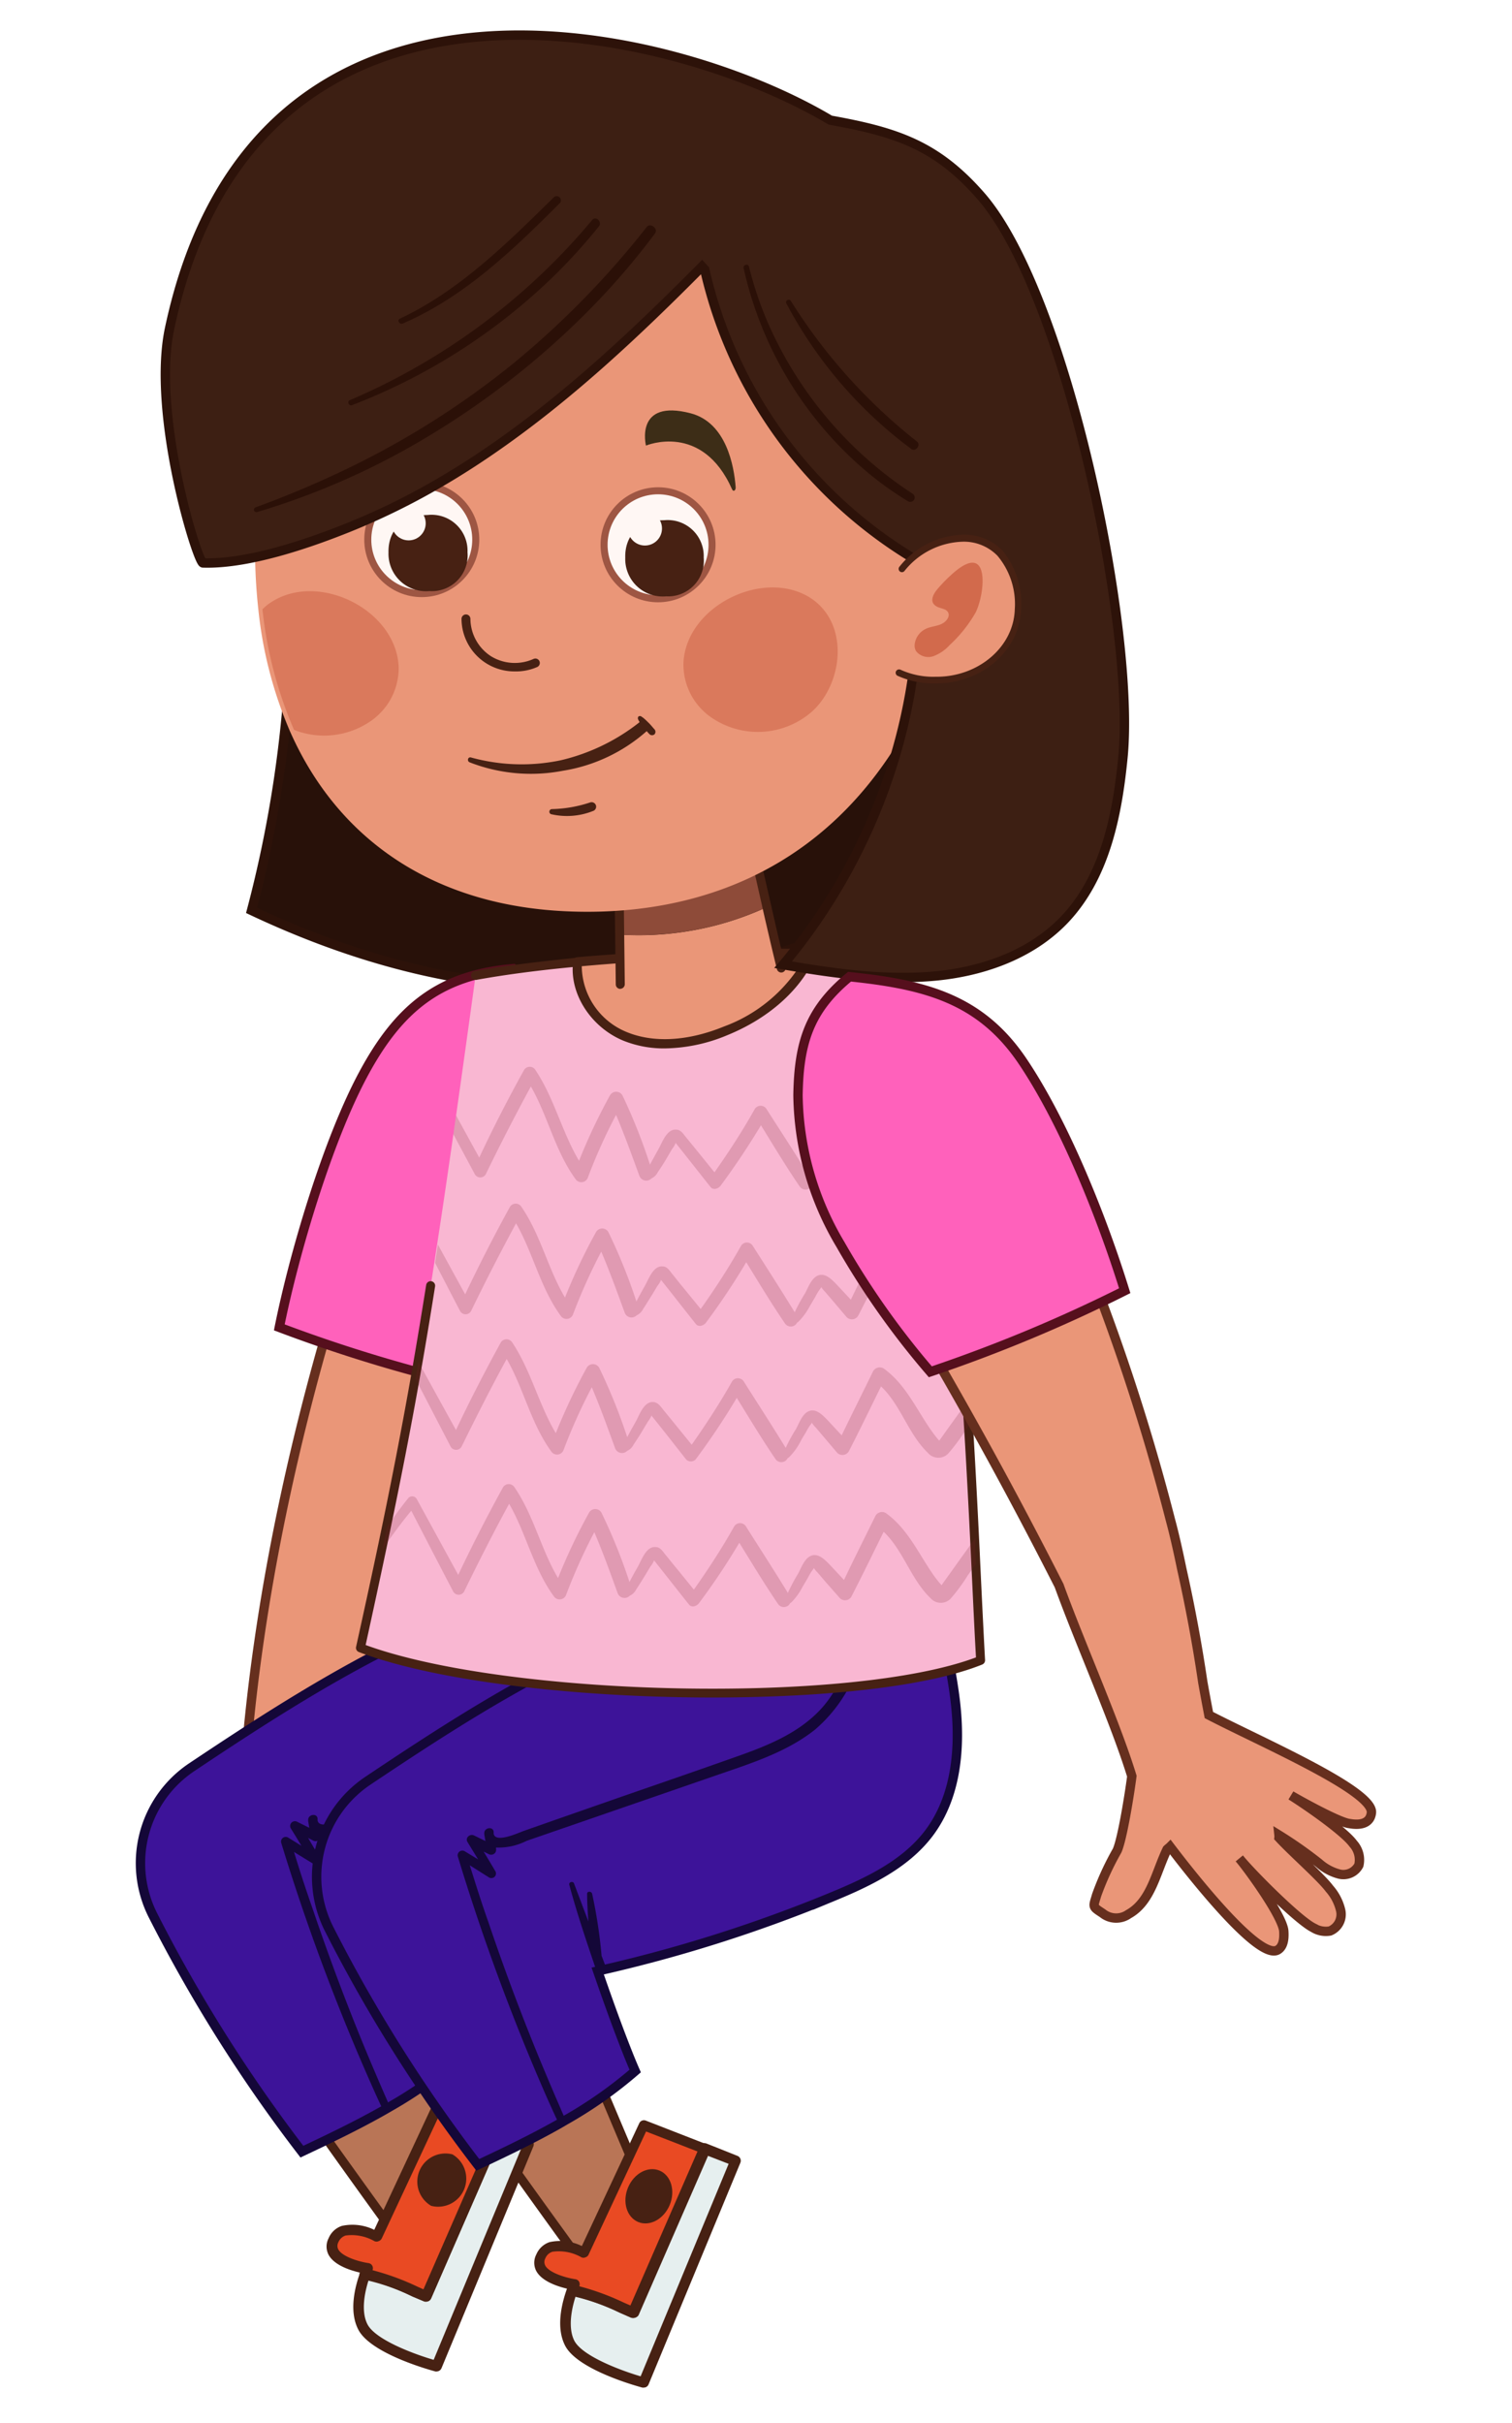<svg id="Layer_1" data-name="Layer 1" xmlns="http://www.w3.org/2000/svg" viewBox="0 0 161.32 258.47"><defs><style>.cls-1,.cls-11{fill:#ea9678;}.cls-1{stroke:#662f1e;}.cls-1,.cls-19,.cls-21,.cls-6,.cls-8,.cls-9{stroke-miterlimit:10;}.cls-2{fill:#b97556;}.cls-3{fill:#472113;}.cls-4{fill:#e6efef;}.cls-5{fill:#e94a23;}.cls-6{fill:#3d1399;stroke:#140738;}.cls-7{fill:#140738;}.cls-8{fill:#281109;}.cls-21,.cls-8{stroke:#2d1209;}.cls-9{fill:#ff61bb;stroke:#560f1d;}.cls-10{fill:#f9b7d2;}.cls-12{fill:#8e4b39;}.cls-13{fill:#98501a;}.cls-14{opacity:0.25;}.cls-15,.cls-23{fill:#ad2409;}.cls-16{opacity:0.19;}.cls-17{fill:#77182c;}.cls-18{fill:#3d2d17;}.cls-19,.cls-20{fill:#fff7f4;}.cls-19{stroke:#9e5643;stroke-width:0.75px;}.cls-21{fill:#3d1f13;}.cls-22{fill:#2b1007;}.cls-23{opacity:0.39;}</style></defs><path class="cls-1" d="M18.89,201.05a3.41,3.41,0,0,1,.85-1.43c.69-.81,1.4-1.59,2.14-2.35a3.56,3.56,0,0,0-1.36.68,2.68,2.68,0,0,1-1.35.54,1.18,1.18,0,0,1-1.17-.84,1.74,1.74,0,0,1,.49-1.45A6.66,6.66,0,0,1,21,194.3a4.56,4.56,0,0,1-2.16.55c-.67,0-1.26-.29-1.27-1,0-1.56,5.1-3.71,8.56-5,1.75-24.07,8.52-49.6,17-71.1,8.59,1.39,13.48,3.24,21.53,7.24a567.26,567.26,0,0,0-31.8,69,32.76,32.76,0,0,0,.49,5.38,24,24,0,0,1,1,3.36c.15.88,0,2-.65,2.33s-1.4-.11-2-.6a11.07,11.07,0,0,1-3.21-4.69c-1.55,1.78-4.78,5.8-5.88,4.8a1.59,1.59,0,0,1-.27-1.36,4.75,4.75,0,0,1,1.25-2.6,8.45,8.45,0,0,1-3.07,2,1.32,1.32,0,0,1-1.08.05A1.44,1.44,0,0,1,18.89,201.05Z"/><path class="cls-2" d="M74.36,162.17l-2,1.12c-5.74,2.92-30.88,17.09-46.3,25.81a13.83,13.83,0,0,0-4.69,19.73c8.82,13.18,22.18,31.51,22.47,31.89.11.13,4.84-7.48,6.18-8.36-3.46-8.17-6.95-16.39-10.31-24.68,12.09-5,27.72-11,38-14.62C78.34,181.69,77.05,173.23,74.36,162.17Z"/><path class="cls-3" d="M43.88,241.2a.47.47,0,0,1-.38-.19c-.37-.47-13.67-18.73-22.49-31.91a14.29,14.29,0,0,1,4.84-20.41c14.81-8.38,40.52-22.88,46.33-25.82l1.94-1.11a.47.47,0,0,1,.43,0,.44.44,0,0,1,.27.32c2.62,10.76,4,19.28,3.43,31a.47.47,0,0,1-.32.43c-10.61,3.74-26,9.65-37.57,14.43,2.9,7.16,6,14.36,8.9,21.34l1.23,2.9a.49.49,0,0,1-.18.58c-.8.53-3.31,4.26-4.65,6.26-1.46,2.17-1.46,2.17-1.76,2.18Zm30.17-78.3-1.42.81c-5.81,2.95-31.51,17.43-46.31,25.81a13.35,13.35,0,0,0-4.52,19c8,12,19.85,28.31,22.09,31.36.25-.37.62-.91,1-1.44a50.3,50.3,0,0,1,4.61-6.27l-1.09-2.57c-3-7.12-6.12-14.48-9.08-21.79a.48.48,0,0,1,.26-.62c11.54-4.78,27-10.73,37.75-14.52C77.84,181.48,76.52,173.19,74.05,162.9Z"/><path class="cls-3" d="M47.78,216.49c-1.15-2.6-2.05-5.34-3-8-1-2.95-2-5.91-2.82-8.92-.08-.29.4-.43.5-.15.52,1.36,1,2.73,1.55,4.1q-.12-1.47-.15-2.94c0-.33.48-.3.54,0a53.59,53.59,0,0,1,1,6.55s0,0,0,.05c.13.33.26.68.38,1,.06.14.11.29.17.44l-.92.21C45.81,211.15,46.79,213.91,47.78,216.49Z"/><path class="cls-2" d="M93.13,163.64l-2,1.11c-5.75,2.92-30.89,17.09-46.31,25.81a13.83,13.83,0,0,0-4.68,19.73C49,223.47,62.35,241.8,62.64,242.18c.1.13,4.84-7.48,6.17-8.35-3.45-8.18-7-16.4-10.3-24.69,12.08-5,27.71-11,38-14.62C97.11,183.15,95.81,174.69,93.13,163.64Z"/><path class="cls-3" d="M62.64,242.66a.53.53,0,0,1-.38-.18c-.36-.48-13.67-18.74-22.49-31.92a14.3,14.3,0,0,1,4.85-20.41c14.81-8.38,40.52-22.88,46.32-25.82l2-1.11a.48.48,0,0,1,.42,0,.5.5,0,0,1,.28.32c2.61,10.76,4,19.29,3.43,31a.48.48,0,0,1-.32.43c-10.61,3.74-26,9.65-37.57,14.43,2.9,7.16,5.94,14.36,8.89,21.33l1.23,2.91a.48.48,0,0,1-.18.59c-.8.52-3.3,4.25-4.65,6.26s-1.45,2.16-1.76,2.17Zm30.17-78.3-1.42.81c-5.8,3-31.5,17.44-46.3,25.81A13.36,13.36,0,0,0,40.56,210c8,12,19.86,28.31,22.09,31.36.26-.36.62-.91,1-1.44a50.18,50.18,0,0,1,4.6-6.26l-1.09-2.59c-3-7.11-6.12-14.47-9.08-21.78a.49.49,0,0,1,.26-.62c11.55-4.78,27-10.73,37.76-14.52C96.61,182.94,95.29,174.65,92.81,164.36Z"/><path class="cls-4" d="M53.09,227.5,45.47,245A31.1,31.1,0,0,0,39,242.6c-.44,1.2-1.18,3.79-.26,5.61,1.23,2.43,7.9,4.23,7.9,4.23l9.8-23.66Z"/><path class="cls-3" d="M46.6,253a.39.39,0,0,1-.15,0c-.71-.19-7-1.94-8.25-4.52-1-2-.29-4.63.23-6.05a.57.57,0,0,1,.62-.36,24.16,24.16,0,0,1,5.44,1.88l.69.31,7.4-17a.56.56,0,0,1,.72-.3l3.3,1.28a.57.57,0,0,1,.31.3.61.61,0,0,1,0,.44l-9.8,23.66A.57.57,0,0,1,46.6,253Zm-7.27-9.75c-.38,1.18-.86,3.27-.13,4.71.84,1.66,5,3.2,7.07,3.8l9.39-22.66-2.27-.88-7.4,17a.56.56,0,0,1-.73.29L44,245A25,25,0,0,0,39.33,243.25Z"/><path class="cls-5" d="M45.47,245l7.62-17.47L46.57,225l-6.35,13.61s-3.59-1.94-4.63.38,3.62,3,3.62,3-.11.25-.25.65A31.1,31.1,0,0,1,45.47,245Z"/><path class="cls-3" d="M45.47,245.54a.54.54,0,0,1-.21,0L44,245a22.65,22.65,0,0,0-5.18-1.8.56.56,0,0,1-.43-.75v0c-1-.23-2.72-.77-3.33-1.89a1.9,1.9,0,0,1,0-1.77,2.31,2.31,0,0,1,1.42-1.32,5.32,5.32,0,0,1,3.45.42l6.11-13.09a.56.56,0,0,1,.71-.29L53.3,227a.54.54,0,0,1,.31.3.56.56,0,0,1,0,.44L46,245.2A.57.57,0,0,1,45.47,245.54Zm-5.75-3.35a27.17,27.17,0,0,1,4.77,1.74l.69.31,7.17-16.43-5.49-2.13-6.13,13.13a.58.58,0,0,1-.34.29.53.53,0,0,1-.44,0,4.88,4.88,0,0,0-3.09-.6,1.28,1.28,0,0,0-.76.72.81.81,0,0,0,0,.77c.43.77,2.19,1.3,3.21,1.45a.55.55,0,0,1,.42.79Z"/><path class="cls-3" d="M46,235.33a3,3,0,0,0,2.27-5.49A3,3,0,0,0,46,235.33Z"/><path class="cls-4" d="M75.17,229.22l-7.62,17.47A31.18,31.18,0,0,0,61,244.32c-.43,1.2-1.17,3.79-.26,5.61,1.23,2.43,7.91,4.23,7.91,4.23l9.79-23.66Z"/><path class="cls-3" d="M68.68,254.72a.39.39,0,0,1-.15,0c-.71-.19-7-1.94-8.26-4.52-1-2-.28-4.63.23-6.05a.57.57,0,0,1,.63-.36,23.87,23.87,0,0,1,5.44,1.89l.69.3,7.4-17a.55.55,0,0,1,.71-.3L78.68,230a.57.57,0,0,1,.31.3.56.56,0,0,1,0,.44l-9.8,23.66A.54.54,0,0,1,68.68,254.72ZM61.41,245c-.38,1.18-.86,3.27-.14,4.71.85,1.66,5,3.2,7.08,3.81l9.39-22.67-2.27-.88-7.4,17a.57.57,0,0,1-.74.29l-1.21-.53A25.55,25.55,0,0,0,61.41,245Z"/><path class="cls-5" d="M67.55,246.69l7.62-17.47-6.52-2.54-6.36,13.61s-3.58-1.94-4.62.38,3.62,3,3.62,3-.11.25-.26.65A31.18,31.18,0,0,1,67.55,246.69Z"/><path class="cls-3" d="M67.55,247.26a.59.59,0,0,1-.22,0l-1.21-.53a22.65,22.65,0,0,0-5.18-1.8.56.56,0,0,1-.39-.27.58.58,0,0,1,0-.48l0,0c-1-.23-2.72-.77-3.33-1.89a1.9,1.9,0,0,1,0-1.77,2.34,2.34,0,0,1,1.42-1.32,5.29,5.29,0,0,1,3.44.42l6.12-13.09a.55.55,0,0,1,.71-.29l6.52,2.54a.53.53,0,0,1,.32.3.56.56,0,0,1,0,.44l-7.62,17.48A.58.58,0,0,1,67.55,247.26Zm-5.75-3.35a27,27,0,0,1,4.77,1.75l.69.3,7.16-16.43-5.49-2.13L62.8,240.53a.53.53,0,0,1-.33.29.52.52,0,0,1-.44,0,4.85,4.85,0,0,0-3.09-.59,1.21,1.21,0,0,0-.76.71.81.81,0,0,0,0,.77c.42.77,2.19,1.3,3.2,1.45a.53.53,0,0,1,.41.28.57.57,0,0,1,0,.51Z"/><ellipse class="cls-3" cx="69.23" cy="234.3" rx="2.97" ry="2.41" transform="translate(-173.73 208.61) rotate(-67.5)"/><path class="cls-6" d="M80.36,194.08c-2.49,3.32-6.43,5.21-10.27,6.79a152.82,152.82,0,0,1-24.17,7.74l-.92.21c.81,2.33,1.79,5.09,2.78,7.67h0c.41,1.05.81,2.09,1.22,3.05a47,47,0,0,1-7.44,5.24l-.71.41c-2.81,1.59-5.75,3-8.64,4.36a161,161,0,0,1-15.89-25.21,12.31,12.31,0,0,1,4.13-15.8C28.12,183.41,36,178.34,44.2,174.5a101.7,101.7,0,0,1,28.53-8.2l1.24-.17c2.27-.3,4.53-.53,6.8-.7.36,4.9,1.81,9.66,2.39,14.54S83.31,190.15,80.36,194.08Z"/><path class="cls-7" d="M74,166.13a41.37,41.37,0,0,1-.48,7.12,15.54,15.54,0,0,1-5.31,9.83c-3.09,2.44-6.94,3.62-10.61,4.88l-13.43,4.65c-2.23.78-4.47,1.54-6.71,2.31a6.62,6.62,0,0,1-3.18.73l-.1,0s0,.08,0,.12a.53.53,0,0,1-.77.59l-.54-.28c.41.7.83,1.4,1.25,2.09a.5.5,0,0,1-.68.68l-2.07-1.27q.93,3.06,2,6.1,2.19,6.47,4.74,12.82c1.12,2.79,2.31,5.56,3.52,8.32l-.71.41c-.45-.95-.89-1.91-1.31-2.87A226.89,226.89,0,0,1,30,196.59a.5.5,0,0,1,.72-.56l1.44.89c-.37-.62-.75-1.24-1.13-1.85a.51.51,0,0,1,.7-.7L33,195l-.12-.71c0-.05,0-.1,0-.14,0-.59.94-.73,1-.15l0,.2c.18,1.09,2.71-.11,3.23-.29l3.46-1.21,6.93-2.42c4.07-1.42,8.15-2.81,12.21-4.25,3.29-1.17,6.73-2.52,9.14-5.16s3.41-6.42,3.72-10c.13-1.51.15-3,.13-4.56Z"/><path class="cls-6" d="M99.13,195.55c-2.5,3.32-6.43,5.2-10.28,6.79a153.71,153.71,0,0,1-24.16,7.73l-.92.21c.81,2.34,1.78,5.09,2.78,7.67,0,0,0,0,0,0,.41,1.06.82,2.09,1.22,3a45.88,45.88,0,0,1-7.44,5.24l-.7.41c-2.81,1.59-5.75,3-8.65,4.36a160.56,160.56,0,0,1-15.89-25.21A12.33,12.33,0,0,1,39.22,190c7.67-5.14,15.49-10.21,23.75-14a101.51,101.51,0,0,1,28.53-8.2l1.24-.16c2.26-.3,4.53-.54,6.79-.71.37,4.9,1.81,9.66,2.39,14.54S102.08,191.61,99.13,195.55Z"/><path class="cls-7" d="M66.55,218c-1.16-2.59-2-5.34-3-8-1-2.95-2-5.91-2.81-8.92-.08-.29.39-.43.5-.15L62.78,205c-.08-1-.13-2-.14-2.95,0-.32.48-.29.54,0a53.13,53.13,0,0,1,1,6.54v.05l.38,1,.17.44-.92.21C64.58,212.62,65.55,215.37,66.55,218Z"/><path class="cls-7" d="M92.74,167.6a43.35,43.35,0,0,1-.48,7.11,15.55,15.55,0,0,1-5.32,9.83c-3.08,2.44-6.93,3.62-10.6,4.89l-13.43,4.64-6.72,2.32a6.66,6.66,0,0,1-3.17.72l-.1,0a.52.52,0,0,0,0,.11.53.53,0,0,1-.77.59l-.55-.27c.42.69.84,1.39,1.25,2.09a.49.49,0,0,1-.67.67L50.12,199c.63,2,1.28,4.08,2,6.1q2.18,6.46,4.74,12.82c1.12,2.79,2.31,5.56,3.51,8.32l-.7.41c-.46-.95-.89-1.91-1.32-2.87a230.8,230.8,0,0,1-9.51-25.74.5.5,0,0,1,.72-.55l1.45.88-1.13-1.85c-.28-.46.26-.91.7-.7l1.21.59-.12-.71a.68.68,0,0,1,0-.14c0-.59.94-.73,1-.14,0,.06,0,.13,0,.2.17,1.08,2.7-.11,3.22-.29l3.47-1.22,6.93-2.42c4.07-1.41,8.14-2.81,12.2-4.25,3.3-1.16,6.73-2.51,9.14-5.16s3.42-6.42,3.72-10c.13-1.52.15-3,.14-4.57Z"/><path class="cls-8" d="M29.16,41.67a129.14,129.14,0,0,1-2.32,55.46c13.42,6.34,28,9.73,42.68,7.47s31.54-7.43,39.58-19.9c8.14-12.63-5.15-32.79-12.45-45.92-3.92-7-9.26-13.71-16.63-17-6.57-2.94-14.15-2.89-21.17-1.3C47.09,23.14,34.72,31,29.16,41.67Z"/><path class="cls-9" d="M51.33,148.05a159.54,159.54,0,0,1-21.53-6.44c1.58-7.88,5.13-19.84,8.92-26.93S46.88,104,54.78,103.34c4.66,3.06,6.88,8.48,7.55,14a31.72,31.72,0,0,1-2.87,16.27A85.93,85.93,0,0,1,51.33,148.05Z"/><path class="cls-10" d="M104.64,177.15c-13.69,5.38-51.39,4.26-66.17-1.34.83-3.73,1.57-7.15,2.25-10.41.18-.81.35-1.62.51-2.41,1.13-5.47,2.11-10.53,3.05-15.81.1-.6.21-1.2.31-1.81.58-3.37,1.16-6.85,1.74-10.61q.15-1,.3-1.95c.56-3.62,1.13-7.5,1.74-11.79.1-.66.19-1.34.29-2,.64-4.51,1.33-9.46,2.09-15,3.15-.58,6.88-1.05,10.89-1.43a229.91,229.91,0,0,1,23.71-.93c.39,0,.78,0,1.16.06,8.86.59,10.95,2.25,12.12,7.92.77,3.69,1.42,7.75,2,12,.16,1.22.32,2.47.47,3.73.47,4,.87,8,1.21,12.1.08.9.16,1.8.22,2.7.25,3.11.47,6.2.66,9.21.06.93.12,1.85.17,2.75h0c.25,4.22.46,8.25.64,11.93.05,1,.09,1.9.14,2.81C104.32,170.91,104.48,174.42,104.64,177.15Z"/><path class="cls-11" d="M86.54,101.87c-1.64,3.78-5.25,6.55-9.1,8.12-3.43,1.4-7.38,2-10.79.58-3.12-1.31-5.48-4.7-5-8a222.3,222.3,0,0,1,23.73-.8C85.77,101.81,86.15,101.83,86.54,101.87Z"/><path class="cls-3" d="M70.93,111.85a11.54,11.54,0,0,1-4.46-.84c-3.5-1.47-5.78-5.11-5.31-8.48a.48.48,0,0,1,.43-.41,223.51,223.51,0,0,1,23.79-.8c.37,0,.75,0,1.21.08a.48.48,0,0,1,.39.66c-1.53,3.52-4.94,6.57-9.36,8.37A17.77,17.77,0,0,1,70.93,111.85ZM62.07,103a7.67,7.67,0,0,0,4.76,7.09c2.87,1.2,6.57,1,10.42-.58a16.29,16.29,0,0,0,8.56-7.26h-.45A222.29,222.29,0,0,0,62.07,103Z"/><path class="cls-3" d="M76,181.1c-14.18,0-29.33-1.67-37.71-4.85a.48.48,0,0,1-.3-.55c3.5-15.77,5.46-25.88,7.48-38.61a.48.48,0,0,1,.55-.4.48.48,0,0,1,.4.55c-2,12.65-4,22.7-7.41,38.26,15.28,5.57,51.82,6.32,65.12,1.32-.13-2.26-.26-5-.41-8.19-.74-15.51-2-41.46-5.57-58.91-1.07-5.23-2.83-7-11.68-7.53l-.26,0c-.29,0-.58,0-.88,0a226.18,226.18,0,0,0-23.66.93c-4.13.38-7.78.86-10.85,1.42a.48.48,0,0,1-.55-.39.46.46,0,0,1,.38-.55c3.09-.56,6.77-1,10.93-1.43a231,231,0,0,1,23.76-.94l.94,0,.25,0c8.84.58,11.3,2.21,12.56,8.29,3.61,17.52,4.85,43.52,5.58,59.06.16,3.33.3,6.2.43,8.53a.49.49,0,0,1-.3.47C98.8,180,87.74,181.1,76,181.1Z"/><path class="cls-11" d="M66.11,99.71c0,1.77,0,3.54.07,5.31a27.68,27.68,0,0,0,17.15-1.75c-.53-2.15-1-4.32-1.52-6.49A32.62,32.62,0,0,1,66.11,99.71Z"/><path class="cls-12" d="M66,91l.12,8.7a32.62,32.62,0,0,0,15.7-2.93c-.57-2.51-1.14-5-1.76-7.53A56.37,56.37,0,0,0,66,91Z"/><path class="cls-3" d="M66.18,105.5a.48.48,0,0,1-.48-.47l-.18-14a.47.47,0,0,1,.35-.47A56.94,56.94,0,0,1,80,88.78h.07a.47.47,0,0,1,.46.36c.59,2.38,1.14,4.81,1.68,7.17l.08.36c.53,2.31,1,4.39,1.53,6.49a.49.49,0,0,1-.35.58.48.48,0,0,1-.58-.35c-.52-2.11-1-4.19-1.53-6.5l-.08-.37c-.51-2.23-1-4.53-1.59-6.79a56.05,56.05,0,0,0-13.19,1.64L66.66,105a.49.49,0,0,1-.47.49Z"/><path class="cls-11" d="M103.23,59.24c-6.24,31-25.65,38.62-42.39,38C46.39,96.72,36.07,89.65,30.93,78a44.32,44.32,0,0,1-3.36-12.91,58.64,58.64,0,0,1-.35-7.37A104.73,104.73,0,0,1,28.43,42.2C29.62,34.89,31.88,27,37,21.45c4.65-5.1,11.62-7.46,18.25-8.56,13.88-2.29,32.23-1.17,42.45,9.76C106.91,32.51,105.7,47,103.23,59.24Z"/><path class="cls-13" d="M46.7,44.54c.44,1.8-2.49,2-5.84,2.79-2.22.54-5.3,1.49-6.91,1.76a.84.84,0,0,1-.84-1.27,10.7,10.7,0,0,1,6.71-5C43.17,41.91,46.25,42.74,46.7,44.54Z"/><path class="cls-3" d="M33.81,49.58a1.26,1.26,0,0,1-1-.55,1.34,1.34,0,0,1-.08-1.45,11.23,11.23,0,0,1,7-5.27,8.46,8.46,0,0,1,6.11.43,2.73,2.73,0,0,1,1.35,1.69h0A1.56,1.56,0,0,1,47,45.69c-.58.92-2.14,1.26-4.12,1.68-.6.12-1.24.26-1.9.42-.83.21-1.81.47-2.75.73-1.63.45-3.17.87-4.19,1Zm8.64-6.68a9.82,9.82,0,0,0-2.51.34,10.14,10.14,0,0,0-6.42,4.81.41.41,0,0,0,0,.43.29.29,0,0,0,.32.14c1-.17,2.56-.6,4.1-1,1-.26,1.93-.53,2.77-.73.67-.17,1.31-.31,1.93-.44,1.62-.34,3.15-.67,3.51-1.25a.59.59,0,0,0,.06-.52h0a1.85,1.85,0,0,0-.92-1.1A5.75,5.75,0,0,0,42.45,42.9Z"/><path class="cls-3" d="M54.94,71.63a5.64,5.64,0,0,1-5.7-5.6.48.48,0,0,1,.47-.48h0a.48.48,0,0,1,.48.47,4.8,4.8,0,0,0,2.21,4,4.86,4.86,0,0,0,4.52.28.47.47,0,1,1,.4.86A5.62,5.62,0,0,1,54.94,71.63Z"/><path class="cls-3" d="M63.59,85.94a.49.49,0,0,0-.6-.34,13.77,13.77,0,0,1-4.12.72.28.28,0,0,0-.08.54,7.48,7.48,0,0,0,4.46-.33A.49.49,0,0,0,63.59,85.94Z"/><g class="cls-14"><path class="cls-15" d="M75.29,76.08c.13.11.27.23.41.33a8.77,8.77,0,0,0,10.94-.5c3.4-3.09,4-9.59-.33-12.22-5-3-13.08,1-13.39,7A6.85,6.85,0,0,0,75.29,76.08Z"/></g><g class="cls-14"><path class="cls-15" d="M42.53,71.05a6.83,6.83,0,0,1-2.34,5.38,4.62,4.62,0,0,1-.41.34,8.77,8.77,0,0,1-8.41,1.1A43.94,43.94,0,0,1,28,65a5.67,5.67,0,0,1,1.1-.86C34.13,61.05,42.18,65.06,42.53,71.05Z"/></g><path class="cls-3" d="M69.8,77.78c-.2-.23-.4-.48-.62-.69l-.33-.32-.22-.19-.19-.13a.27.27,0,0,0-.33,0,.29.29,0,0,0,0,.34c0,.06.07.13.11.2l0,.07a21.4,21.4,0,0,1-8.39,4.05,20.3,20.3,0,0,1-9.58-.3c-.34-.09-.45.39-.14.52a18,18,0,0,0,9.94.9A17.65,17.65,0,0,0,69,78c.09.11.19.22.29.32a.39.39,0,0,0,.56,0A.4.4,0,0,0,69.8,77.78Z"/><g class="cls-16"><path class="cls-17" d="M104.13,166.87c-.3.4-.58.79-.87,1.19a18.94,18.94,0,0,1-1.84,2.5,1.46,1.46,0,0,1-2.14-.06c-2.09-2-2.9-5.09-5-7.08-1.14,2.31-2.27,4.64-3.45,6.93a.78.78,0,0,1-1.22.15L88,168.67l-.75-.88a3.17,3.17,0,0,1-.34-.39l-.08-.14s0,.06,0,.06a5.76,5.76,0,0,0-.63,1l-.59,1A6.43,6.43,0,0,1,84.38,171l-.06,0a.75.75,0,0,1-1.31.12c-1.45-2.13-2.78-4.34-4.13-6.53a72.85,72.85,0,0,1-4.3,6.44c-.23.32-.78.53-1.08.14-1.25-1.57-2.48-3.15-3.73-4.72l0,.07a2.7,2.7,0,0,1-.37.6c-.24.39-.47.79-.72,1.19s-.53.85-.81,1.27a1.4,1.4,0,0,1-.68.66.78.78,0,0,1-1.29-.27c-.79-2.19-1.58-4.37-2.49-6.51a60.46,60.46,0,0,0-3,6.66.74.74,0,0,1-1.33.17c-2.18-3-2.94-6.69-4.76-9.86-1.68,3.09-3.27,6.22-4.81,9.38a.67.67,0,0,1-1.15,0q-2.25-4.32-4.48-8.64c-1.1,1.34-2.12,2.72-3.08,4.15.18-.81.35-1.62.51-2.41.71-1.08,1.47-2.11,2.28-3.12a.56.56,0,0,1,.86.11l4.44,8.12q2.25-4.75,4.78-9.35a.72.72,0,0,1,1.22,0c2.06,3,2.82,6.61,4.65,9.69a60.64,60.64,0,0,1,3.32-7,.76.76,0,0,1,1.3,0,58.51,58.51,0,0,1,3,7.42l0,0c.28-.55.58-1.09.89-1.63.41-.71.88-2.21,1.92-2.1.47,0,.74.46,1,.78.41.49.8,1,1.2,1.47l1.86,2.29c1.54-2.18,3-4.42,4.3-6.74a.74.74,0,0,1,1.26,0c1.49,2.36,3,4.69,4.47,7.09a19,19,0,0,1,1.09-2.05c.35-.64.7-1.7,1.47-1.94s1.48.54,2,1.08l1.43,1.53c1.09-2.3,2.24-4.57,3.36-6.85a.8.8,0,0,1,1.1-.29c2.41,1.73,3.53,4.44,5.21,6.79.21.28.42.55.65.81l.09.1c.09-.12.18-.26.18-.26l1.63-2.28,1.83-2.55C104,165,104.08,166,104.13,166.87Z"/><path class="cls-17" d="M103.35,152.12h0l-.33.46a20.6,20.6,0,0,1-1.85,2.49A1.46,1.46,0,0,1,99,155c-2.09-2-2.89-5.1-5-7.09-1.14,2.31-2.26,4.64-3.44,6.93a.79.79,0,0,1-1.23.16l-1.56-1.84-.74-.87a2.57,2.57,0,0,1-.34-.4l-.08-.13s0,.05,0,.06a5.36,5.36,0,0,0-.63,1c-.2.32-.4.64-.59,1a6.59,6.59,0,0,1-1.28,1.72l-.06,0a.75.75,0,0,1-1.31.12c-1.45-2.12-2.78-4.34-4.13-6.53a76.88,76.88,0,0,1-4.3,6.45.71.71,0,0,1-1.09.14c-1.24-1.58-2.47-3.15-3.73-4.72a.13.13,0,0,1,0,.06,2.81,2.81,0,0,1-.36.6l-.72,1.2c-.26.43-.54.85-.82,1.27a1.36,1.36,0,0,1-.67.65.78.78,0,0,1-1.29-.27c-.8-2.19-1.58-4.37-2.49-6.51a60.52,60.52,0,0,0-3,6.66.74.74,0,0,1-1.33.18c-2.18-3-2.93-6.69-4.75-9.86-1.68,3.08-3.27,6.22-4.82,9.37a.67.67,0,0,1-1.15,0l-3.75-7.23c.1-.6.21-1.2.31-1.81,1.33,2.41,2.66,4.84,4,7.25,1.49-3.16,3.1-6.27,4.78-9.34a.72.72,0,0,1,1.22,0c2,3,2.82,6.6,4.65,9.68a63.1,63.1,0,0,1,3.31-7,.77.77,0,0,1,1.31,0,60.62,60.62,0,0,1,3,7.42l0,0c.29-.55.59-1.09.9-1.63.4-.72.88-2.22,1.92-2.11.46.05.74.46,1,.79l1.2,1.47,1.86,2.29c1.53-2.18,3-4.43,4.3-6.74a.74.74,0,0,1,1.26,0c1.49,2.36,3,4.68,4.47,7.08a15.89,15.89,0,0,1,1.09-2c.35-.64.69-1.7,1.46-1.95s1.49.55,2,1.08l1.42,1.53c1.1-2.29,2.25-4.57,3.36-6.85a.82.82,0,0,1,1.11-.29c2.41,1.73,3.53,4.45,5.21,6.79.2.28.41.55.64.82l.09.1.19-.26c.54-.77,1.08-1.52,1.63-2.28l1.26-1.77C103.24,150.3,103.3,151.22,103.35,152.12Z"/><path class="cls-17" d="M102.52,140.16a5,5,0,0,1-.37.42,1.46,1.46,0,0,1-2.14-.05c-2.09-2-2.89-5.1-5-7.09-1.14,2.31-2.26,4.64-3.45,6.93a.78.78,0,0,1-1.22.16l-1.56-1.84-.75-.87a4.23,4.23,0,0,1-.34-.4c-.14-.27,0-.09-.07-.07a5.91,5.91,0,0,0-.63,1l-.59,1a6.76,6.76,0,0,1-1.28,1.72s0,0-.06,0a.75.75,0,0,1-1.31.12c-1.45-2.12-2.78-4.34-4.13-6.53a74.51,74.51,0,0,1-4.3,6.45c-.23.31-.78.52-1.08.14-1.25-1.57-2.48-3.16-3.73-4.72l0,.06a2.49,2.49,0,0,1-.37.6c-.24.4-.47.8-.72,1.19s-.53.86-.81,1.28a1.4,1.4,0,0,1-.68.66.77.77,0,0,1-1.28-.28c-.8-2.19-1.59-4.37-2.5-6.51a60.46,60.46,0,0,0-3,6.66.74.74,0,0,1-1.33.18c-2.18-3-2.94-6.69-4.76-9.86q-2.51,4.64-4.81,9.38a.67.67,0,0,1-1.15,0c-.9-1.72-1.79-3.45-2.68-5.16q.15-1,.3-1.95l2.91,5.31q2.25-4.74,4.78-9.34a.72.72,0,0,1,1.22,0c2.06,3,2.82,6.6,4.65,9.68a61.43,61.43,0,0,1,3.32-7,.76.76,0,0,1,1.3,0,58.51,58.51,0,0,1,3,7.42l0,0c.28-.55.58-1.09.89-1.64.41-.71.89-2.2,1.92-2.1.47,0,.74.46,1,.79.4.48.79,1,1.19,1.47l1.86,2.28c1.54-2.17,3-4.42,4.3-6.73a.73.73,0,0,1,1.26,0c1.5,2.35,3,4.68,4.47,7.08a18.84,18.84,0,0,1,1.09-2c.36-.64.7-1.7,1.47-1.95s1.48.54,2,1.08l1.43,1.53c1.1-2.29,2.24-4.56,3.36-6.85a.81.81,0,0,1,1.1-.29c2.41,1.73,3.54,4.45,5.22,6.79a9.89,9.89,0,0,0,.64.81.28.28,0,0,0,.09.1c.09-.12.18-.26.19-.26l1-1.45C102.38,138.36,102.46,139.26,102.52,140.16Z"/><path class="cls-17" d="M101.09,125.36c-1.74-2-2.57-4.72-4.51-6.54-1.14,2.31-2.26,4.64-3.45,6.93a.78.78,0,0,1-1.22.16l-1.56-1.84-.74-.88a2.5,2.5,0,0,1-.34-.39l-.08-.14s0,.06,0,.07a5.36,5.36,0,0,0-.63,1c-.2.32-.4.64-.59,1a6.64,6.64,0,0,1-1.28,1.73l-.06,0a.75.75,0,0,1-1.31.12c-1.45-2.12-2.78-4.34-4.13-6.53q-2,3.33-4.3,6.44c-.24.32-.78.53-1.09.14-1.24-1.57-2.48-3.15-3.73-4.72a.18.18,0,0,1,0,.07,2.45,2.45,0,0,1-.36.6L71,123.79c-.26.43-.54.85-.82,1.27a1.43,1.43,0,0,1-.67.66.78.78,0,0,1-1.29-.27c-.8-2.19-1.59-4.37-2.49-6.51a58.65,58.65,0,0,0-3,6.66.74.74,0,0,1-1.34.17c-2.18-3-2.93-6.69-4.75-9.86q-2.52,4.64-4.82,9.38a.67.67,0,0,1-1.15,0L48.37,121c.1-.66.19-1.34.29-2l2.47,4.5q2.23-4.75,4.78-9.34a.71.71,0,0,1,1.22,0c2,3,2.82,6.6,4.65,9.68a62.27,62.27,0,0,1,3.31-7,.77.77,0,0,1,1.31,0,60,60,0,0,1,2.95,7.42s0,0,0,0c.28-.55.59-1.09.89-1.64.41-.71.89-2.21,1.93-2.1.46,0,.74.46,1,.78l1.2,1.47,1.86,2.3c1.54-2.19,3-4.43,4.29-6.74a.74.74,0,0,1,1.27,0c1.49,2.35,3.05,4.68,4.47,7.08a16.49,16.49,0,0,1,1.09-2c.35-.64.69-1.71,1.46-2s1.48.54,2,1.08L92.25,124c1.1-2.3,2.24-4.57,3.36-6.85a.81.81,0,0,1,1.11-.29,15.4,15.4,0,0,1,3.9,4.78C100.78,122.85,100.94,124.1,101.09,125.36Z"/></g><path class="cls-18" d="M68.92,47.54s6-2.55,9.19,4.67c.13.29.4.12.38-.23-.17-2.27-1-6.9-4.81-7.89-6-1.56-4.76,3.45-4.76,3.45"/><circle class="cls-19" cx="70.21" cy="58.12" r="5.76"/><path class="cls-3" d="M75.08,59.48a3.81,3.81,0,0,1-4,4.14,4,4,0,0,1-4.37-4.12c-.06-2.25,1.37-4,4.17-4A3.84,3.84,0,0,1,75.08,59.48Z"/><circle class="cls-20" cx="68.81" cy="56.38" r="1.82"/><circle class="cls-19" cx="45" cy="57.57" r="5.76"/><path class="cls-3" d="M49.88,58.92a3.81,3.81,0,0,1-4.06,4.14,4,4,0,0,1-4.37-4.12c-.05-2.24,1.37-3.94,4.18-4A3.84,3.84,0,0,1,49.88,58.92Z"/><circle class="cls-20" cx="43.6" cy="55.83" r="1.82"/><path class="cls-21" d="M75.19,28.76a48.57,48.57,0,0,0,22.58,31c1.29,15.38-4.28,31.35-14.22,43.16,5.21.89,10.48,1.66,15.75,1.25s10.62-2.23,14.27-6.06c4.31-4.53,5.63-11.08,6.24-17.3,1.34-13.54-6-49.35-15.12-59.86-4.74-5.44-9-6.86-16.1-8.13C71.38,2.56,27.19-7.84,18.09,35.06c-1.94,9.15,3,25,3.57,25,5.2.16,12.16-2.44,15.46-3.76a74.1,74.1,0,0,0,9.68-4.74q2.94-1.71,5.74-3.65c8.15-5.62,15.39-12.44,22.36-19.47Z"/><path class="cls-22" d="M69,24.22A93.81,93.81,0,0,1,54.87,38.69a90.27,90.27,0,0,1-17,10.91,107.09,107.09,0,0,1-10.58,4.52.26.26,0,0,0,.14.51A78.82,78.82,0,0,0,46.1,46.3,87.31,87.31,0,0,0,62.29,33.64a77.84,77.84,0,0,0,7.59-8.73C70.27,24.4,69.39,23.72,69,24.22Z"/><path class="cls-22" d="M63.19,23.46A68.87,68.87,0,0,1,43.76,39.54a67.5,67.5,0,0,1-6.45,3.16c-.3.13-.08.65.23.53A63.45,63.45,0,0,0,59,29.54a61.06,61.06,0,0,0,4.9-5.39C64.26,23.67,63.59,23,63.19,23.46Z"/><path class="cls-22" d="M59.14,21c-5,4.91-10.09,10-16.48,13-.35.17,0,.66.3.52,6.61-2.85,11.81-7.89,16.83-12.91A.46.46,0,0,0,59.14,21Z"/><path class="cls-22" d="M97.36,52.67a41.8,41.8,0,0,1-15.24-17.8,38.34,38.34,0,0,1-2.21-6.42c-.09-.37-.65-.21-.57.16a39.73,39.73,0,0,0,12,20.72,35.58,35.58,0,0,0,5.54,4.15A.47.47,0,0,0,97.36,52.67Z"/><path class="cls-22" d="M97.84,47.11a58.79,58.79,0,0,1-13.46-15,.27.27,0,0,0-.47.28A46.29,46.29,0,0,0,97.23,47.9C97.69,48.24,98.29,47.47,97.84,47.11Z"/><path class="cls-11" d="M93.63,67c-.25,3.55,1.68,5.54,6.28,5.6s8.79-3.24,8.91-7.62c.09-3.35-1.36-7.6-6-7.66S94,61.91,93.63,67Z"/><path class="cls-3" d="M99.88,72.91h-.13a9.32,9.32,0,0,1-4-.82.36.36,0,0,1-.15-.48.37.37,0,0,1,.48-.16,8.44,8.44,0,0,0,3.73.75h.12c4.5,0,8.23-3.21,8.34-7.2a8,8,0,0,0-1.85-5.71,5,5,0,0,0-3.69-1.5,8.26,8.26,0,0,0-6.25,3.15.35.35,0,0,1-.5,0,.36.36,0,0,1,0-.5,9,9,0,0,1,6.79-3.4,5.69,5.69,0,0,1,4.2,1.71A8.9,8.9,0,0,1,108.93,65C108.81,69.39,104.76,72.91,99.88,72.91Z"/><path class="cls-23" d="M101.69,61.15A16.14,16.14,0,0,0,100,62.87c-.4.48-.77,1.17-.33,1.63s1.13.34,1.44.76-.07,1-.58,1.27-1.12.29-1.64.51a2.09,2.09,0,0,0-1.3,1.7,1.17,1.17,0,0,0,.15.73,1.67,1.67,0,0,0,1.89.52,4.44,4.44,0,0,0,1.69-1.17,14.39,14.39,0,0,0,2.78-3.49c1-2,1.59-7.69-2.41-4.18"/><path class="cls-1" d="M146.32,193.4c.28-2.34-11.75-7.53-17.34-10.43-.21-1.09-.43-2.27-.65-3.5-.59-4-1.34-8.06-2.25-12.12-.39-1.9-.79-3.67-1.2-5.18h0a229.78,229.78,0,0,0-14.75-40.95c-8.49,1-13.3,2.47-21.18,5.78Q102,147.5,113,169.17c2.25,6.2,6,14.58,7.76,20.32-.23,1.79-1,6.66-1.57,7.94a30.11,30.11,0,0,0-2.19,4.76c-.37,1.28-.49,1.19.63,1.92a2.3,2.3,0,0,0,2.78.1c2.4-1.34,2.9-4.4,4.11-6.91.1-.1.22-.18.32-.28,2.44,3.21,9.54,12.22,11.5,11,.62-.38.68-1.26.63-2-.1-1.54-3.72-6.55-4.74-7.75h0c1.2,1.5,6.2,6.54,7.88,7.39a2.55,2.55,0,0,0,1.79.35,1.92,1.92,0,0,0,1.15-2.16,5.33,5.33,0,0,0-1.21-2.36c-.93-1.25-4-3.93-5.38-5.44a1.26,1.26,0,0,0,0-.27,45.14,45.14,0,0,1,4.27,3,5.27,5.27,0,0,0,2.17,1.16,1.86,1.86,0,0,0,2.08-.95,2.56,2.56,0,0,0-.61-2.3c-.89-1.24-4.65-3.89-6.63-5.14,1.73,1,5.32,2.93,6.26,3C145.16,194.76,146.19,194.53,146.32,193.4Z"/><path class="cls-9" d="M99.26,146.35A160.17,160.17,0,0,0,120,137.7c-2.38-7.69-6.41-17.83-10.91-24.5s-10.45-8.17-18.45-9c-4.31,3.54-5.41,7.06-5.5,12.65a31.83,31.83,0,0,0,4.53,15.92A86.42,86.42,0,0,0,99.26,146.35Z"/></svg>